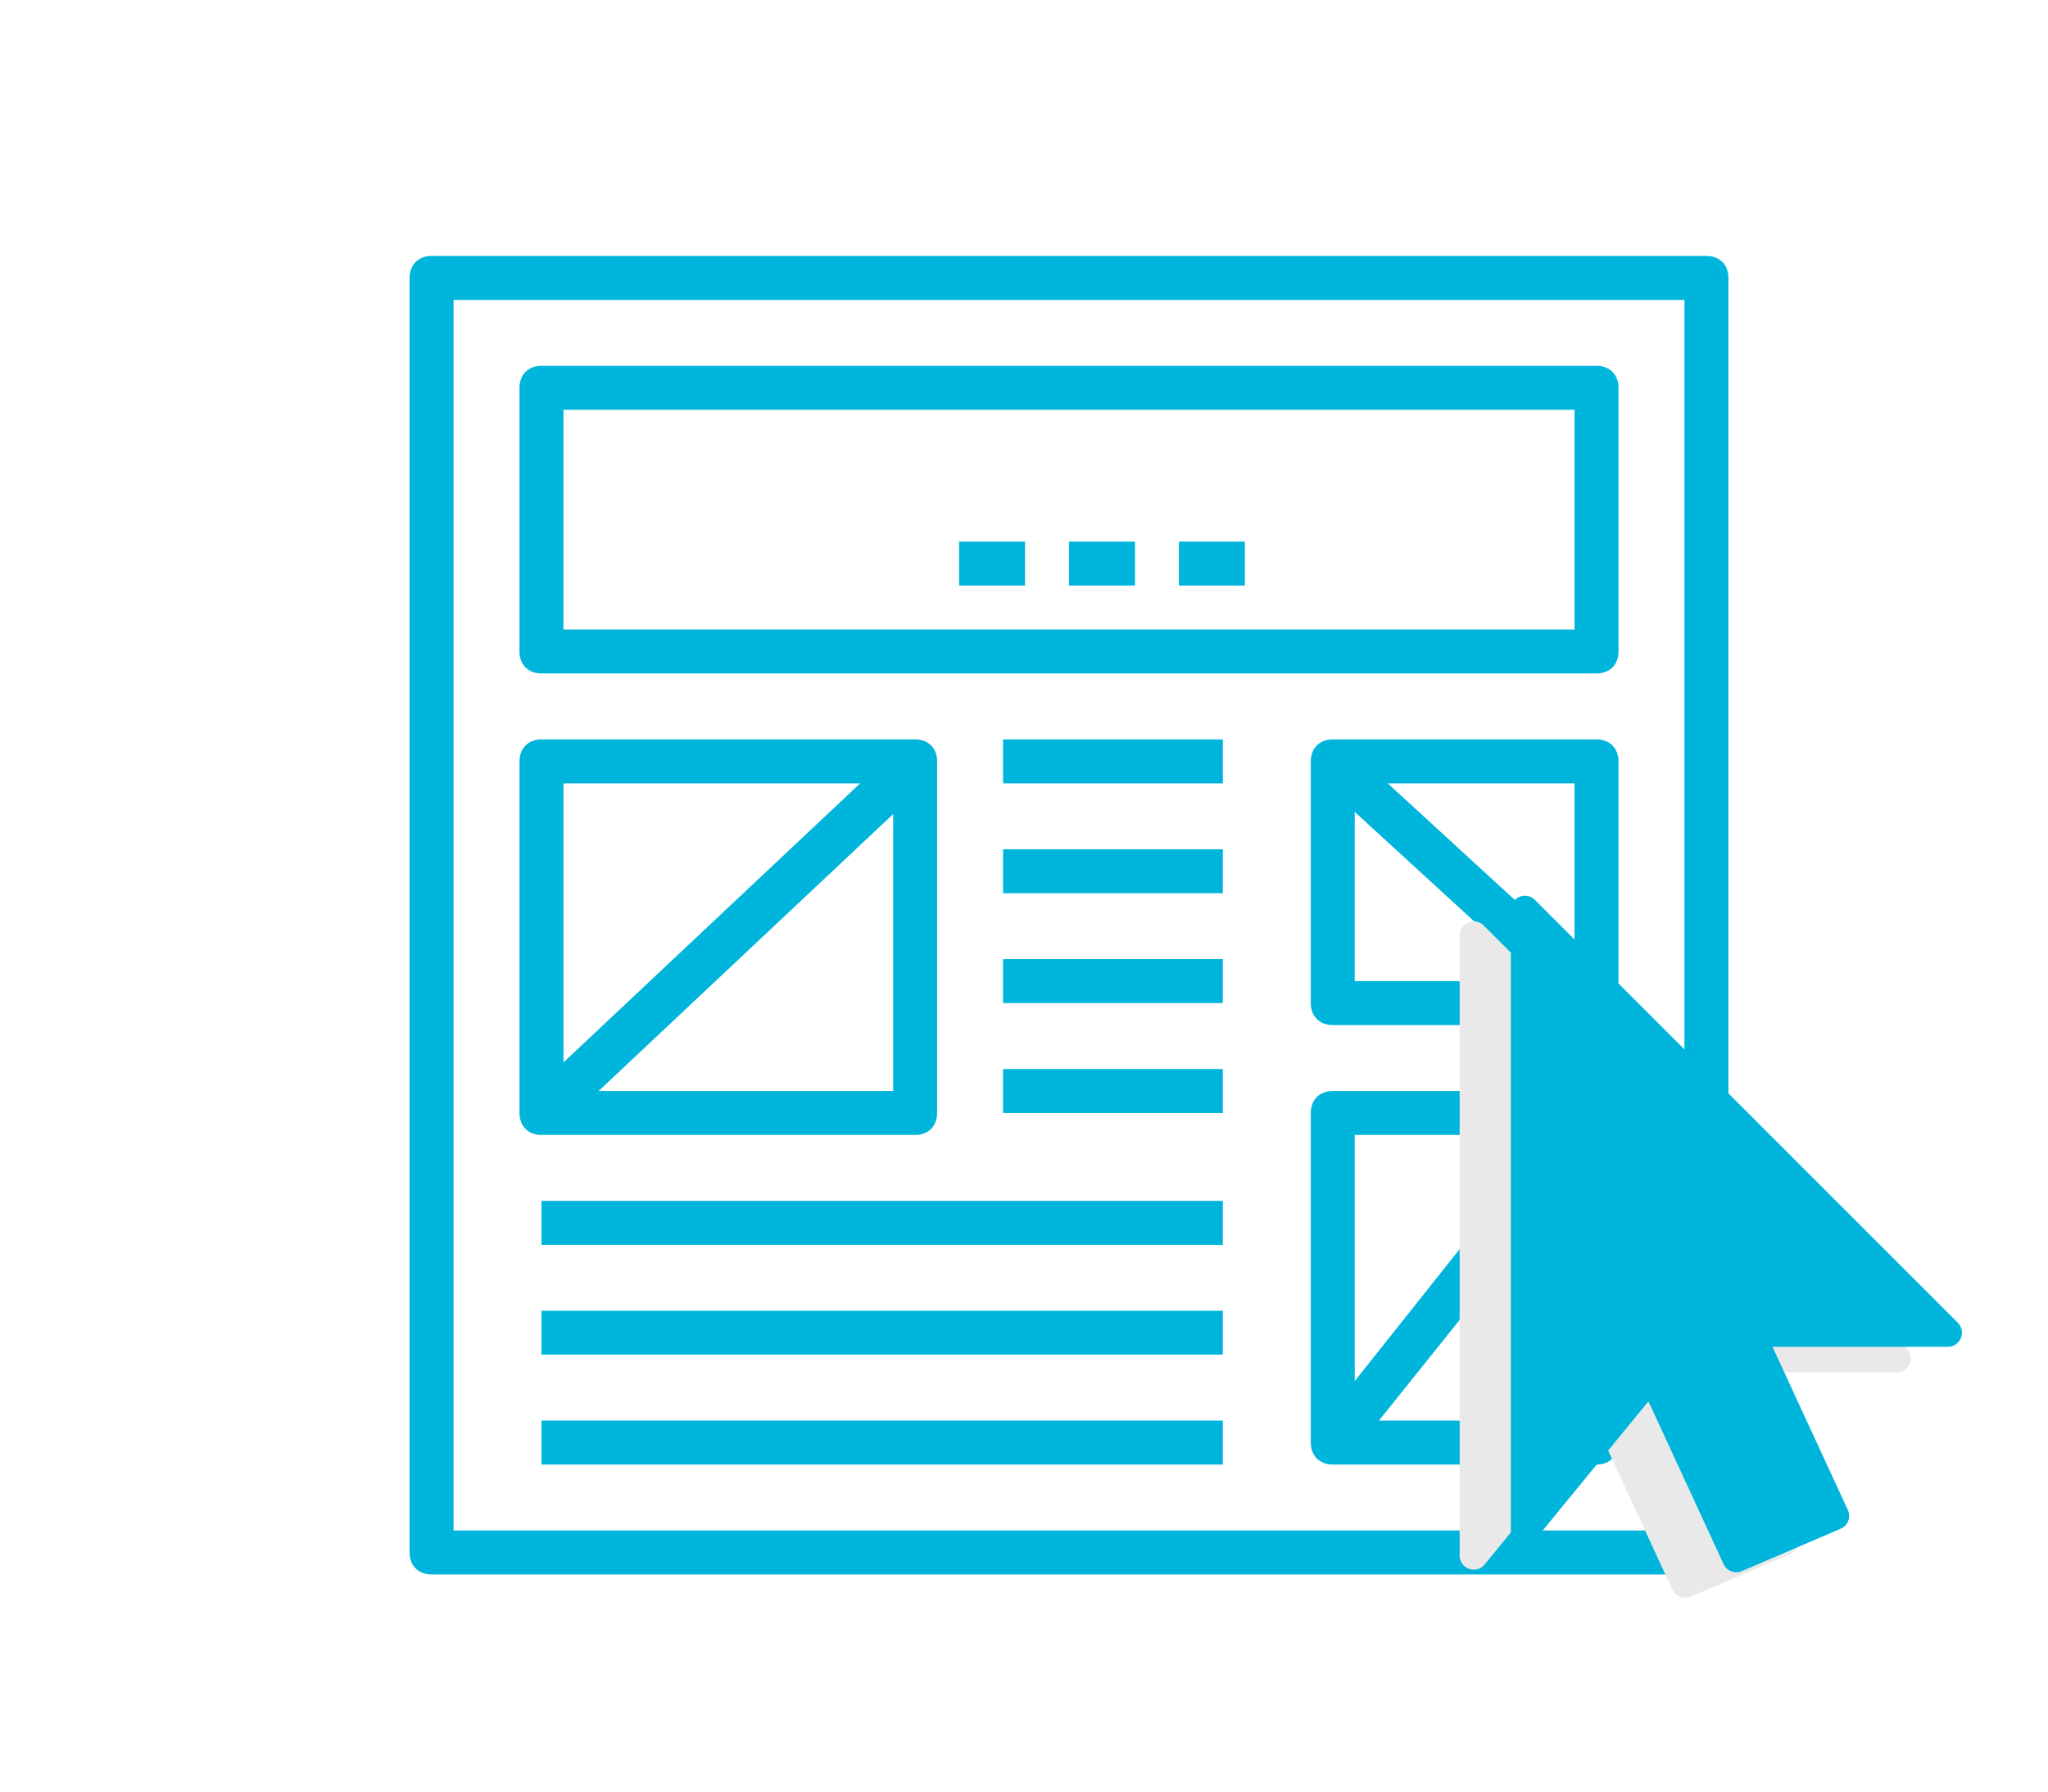 <svg xmlns="http://www.w3.org/2000/svg" width="80" height="70" viewBox="0 0 80 70">
    <g fill="none" fill-rule="nonzero">
        <g fill="#00B5DB">
            <path d="M66.657 10H16.859c-.516 0-.859.343-.859.859v49.798c0 .515.343.859.859.859h49.798c.515 0 .859-.344.859-.859V10.859c0-.516-.344-.859-.859-.859zm-.859 49.798h-48.08v-48.08h48.08v48.08z"/>
            <path d="M21.152 26.313h41.212c.515 0 .859-.343.859-.858V15.152c0-.516-.344-.859-.859-.859H21.152c-.516 0-.859.343-.859.859v10.303c0 .515.343.858.859.858zm.858-10.303h39.495v8.586H22.01V16.01zM62.364 28.89H52.061c-.515 0-.859.343-.859.858v9.444c0 .515.344.859.859.859h10.303c.515 0 .859-.344.859-.859v-9.444c0-.515-.344-.859-.859-.859zm-.859 8.413l-7.298-6.697h7.298v6.697zm-8.585-5.58l7.212 6.61H52.92v-6.61zM62.364 42.627H52.061c-.515 0-.859.343-.859.858v12.88c0 .514.344.858.859.858h10.303c.515 0 .859-.344.859-.859V43.485c0-.515-.344-.858-.859-.858zm-1.803 1.717L52.92 53.96v-9.616h7.641zm-6.697 11.161l7.641-9.53v9.53h-7.641zM21.152 44.344h14.596c.515 0 .858-.344.858-.859V29.748c0-.515-.343-.859-.858-.859H21.152c-.516 0-.859.344-.859.859v13.737c0 .515.343.859.859.859zm2.232-1.717l11.505-10.819v10.819H23.384zM33.6 30.607L22.011 41.51V30.606H33.6zM39.182 28.889h8.586v1.717h-8.586zM39.182 33.182h8.586v1.717h-8.586zM39.182 37.475h8.586v1.717h-8.586zM39.182 41.768h8.586v1.717h-8.586zM21.152 46.92h26.616v1.717H21.152zM21.152 51.212h26.616v1.717H21.152zM21.152 55.505h26.616v1.717H21.152z"/>
            <path d="M41.758 21.162h2.576v1.717h-2.576zM46.051 21.162h2.576v1.717h-2.576zM37.465 21.162h2.576v1.717h-2.576z"/>
        </g>
        <path fill="#E9E9E9" d="M74.476 52.68L57.957 36.16a.551.551 0 0 0-.94.39v24.228a.551.551 0 0 0 .977.349l4.398-5.375 2.935 6.358a.55.55 0 0 0 .717.274l3.854-1.652a.549.549 0 0 0 .283-.736l-2.944-6.376h6.849a.55.55 0 0 0 .39-.94z" style="mix-blend-mode:multiply"/>
        <path fill="#00B5DB" d="M76.476 51.68L59.957 35.16a.551.551 0 0 0-.94.39v24.228a.551.551 0 0 0 .977.349l4.398-5.375 2.935 6.358a.55.55 0 0 0 .717.274l3.854-1.652a.549.549 0 0 0 .283-.736l-2.944-6.376h6.849a.55.55 0 0 0 .39-.94z"/>
    </g>
</svg>
